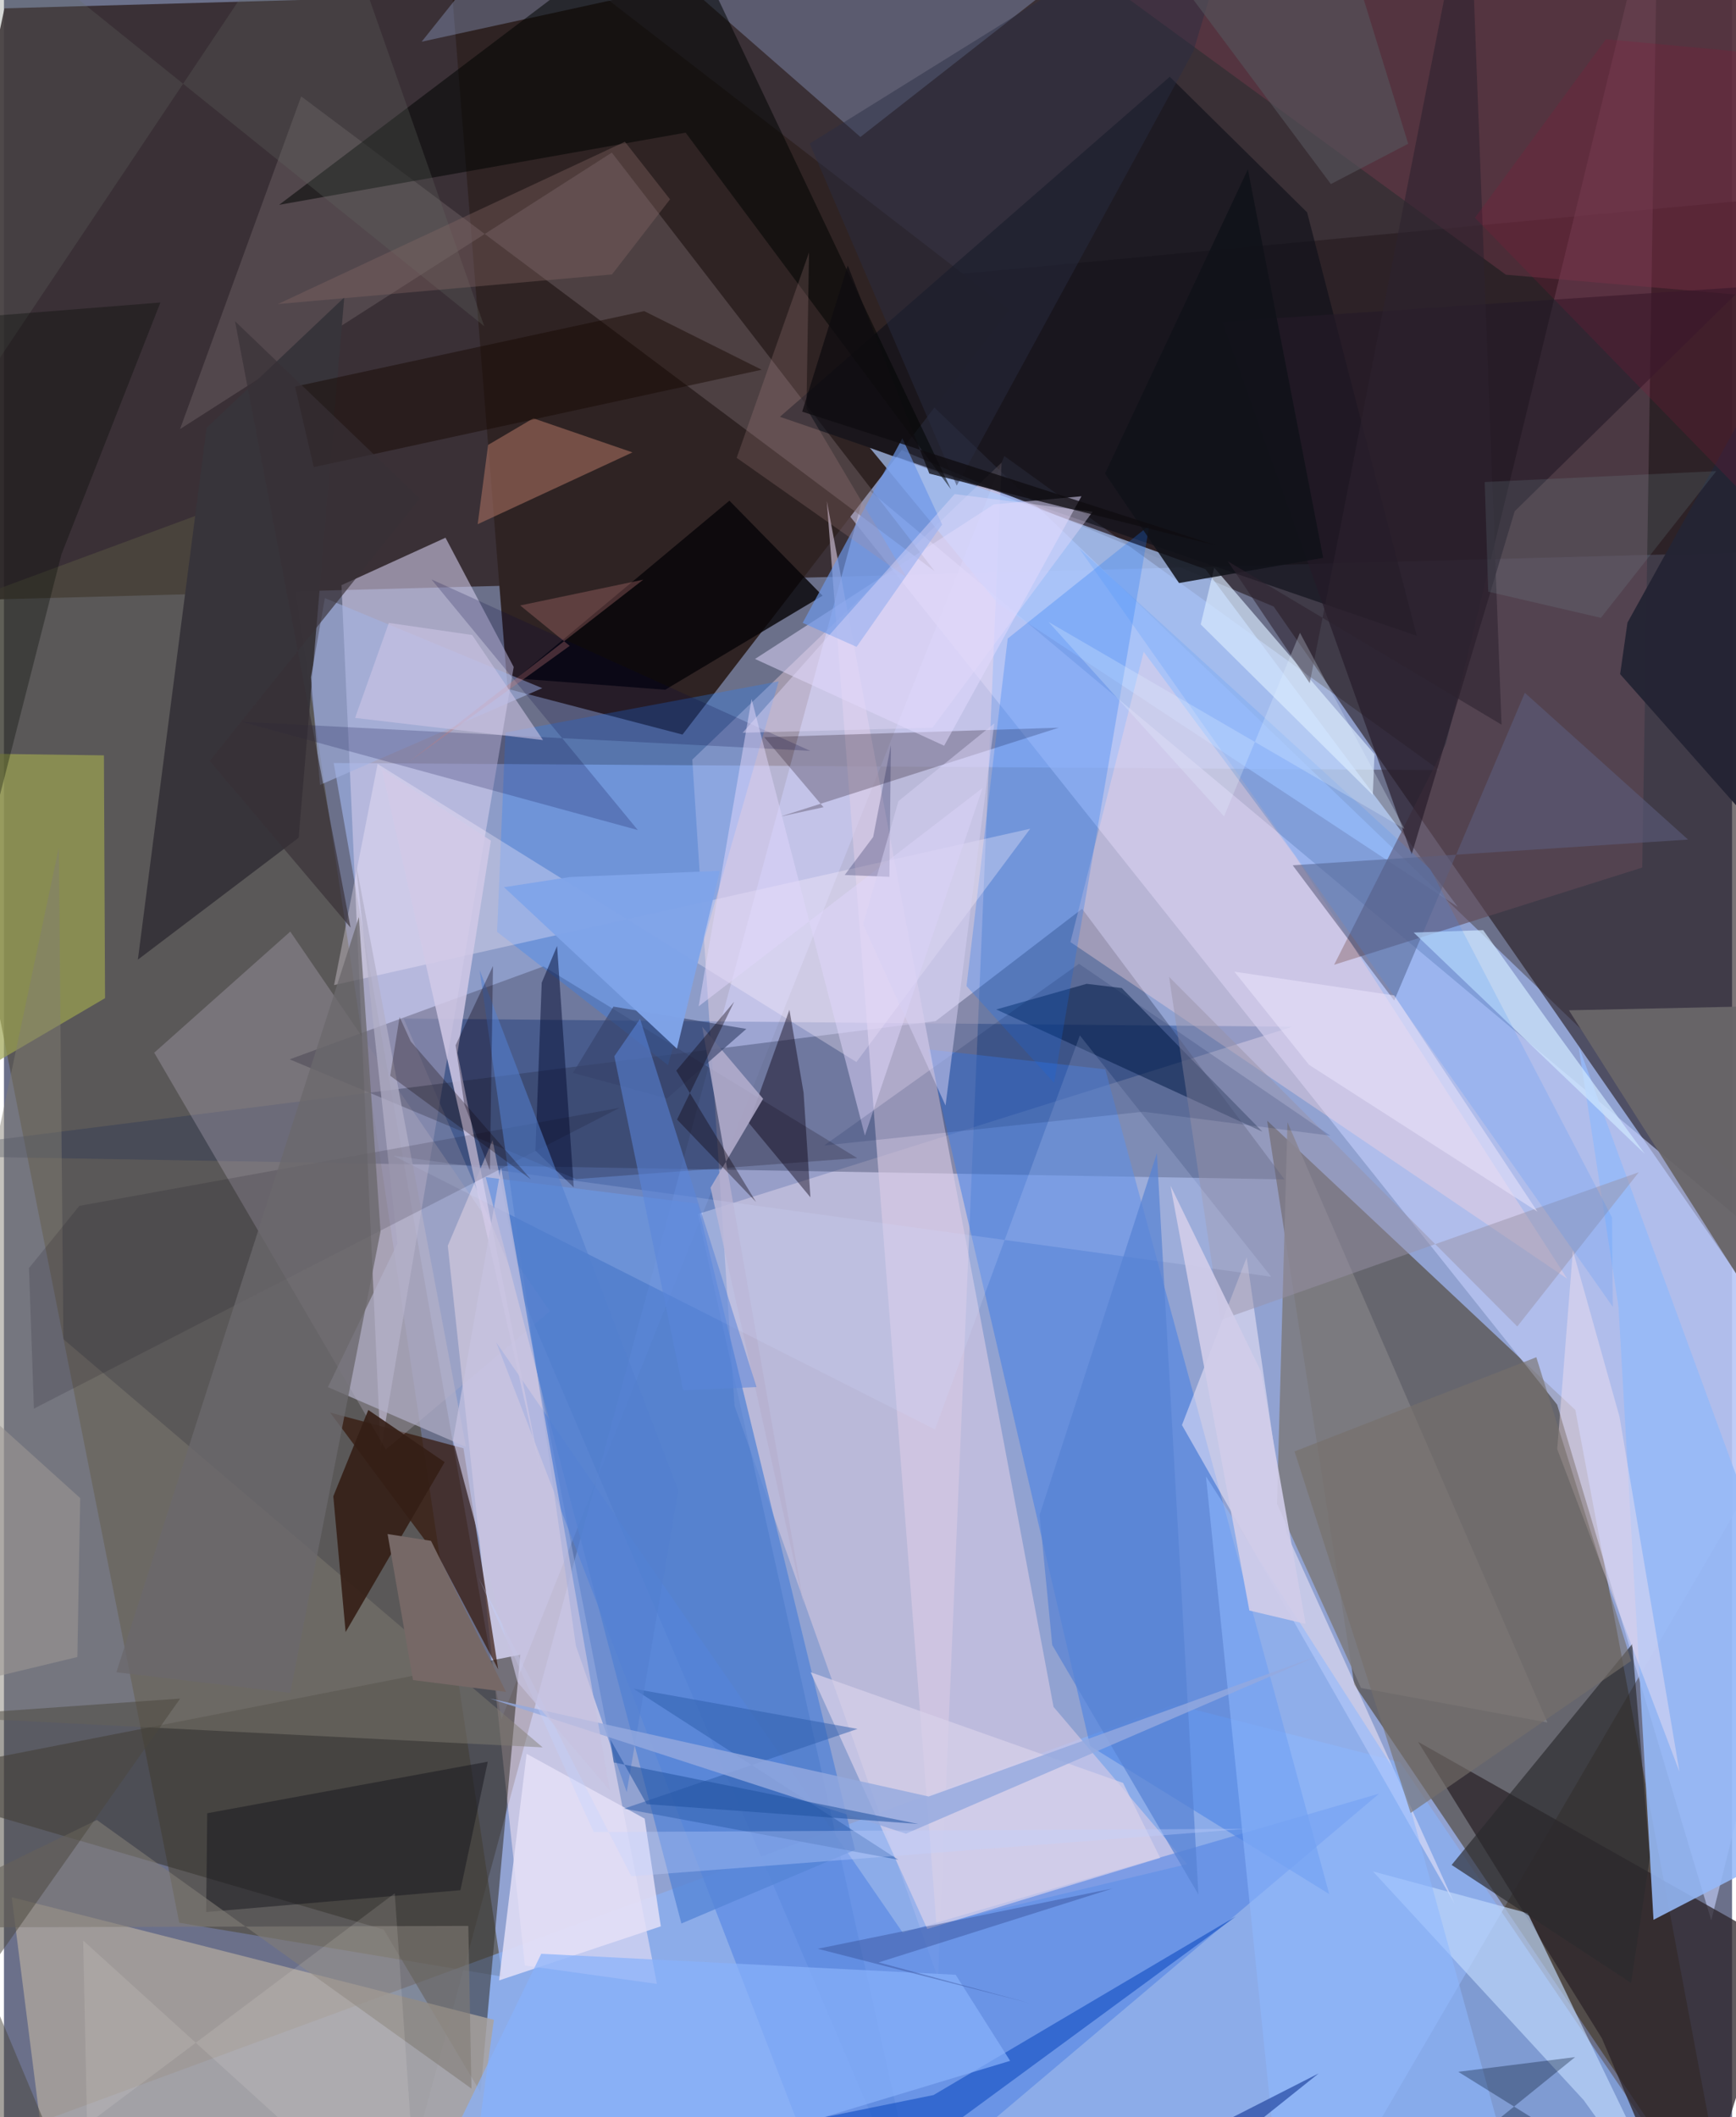 <svg xmlns="http://www.w3.org/2000/svg" width="228" height="278" viewBox="0 0 836 1024"><path fill="#6b708a" d="M0 0h836v1024H0z"/><path fill="#35292e" fill-opacity=".906" d="M.235 4.033L859.839-20.25 898 265.622l-958.424 25.815z"/><path fill="#9fb5ed" fill-opacity=".722" d="M630.504 1086H186.131l245.947-906.197L898 627.535z"/><path fill="#372400" fill-opacity=".475" d="M653.227 814.757l-42.122-272.721 149.09 139.922L836.139 1086z"/><path fill="#acc2ff" fill-opacity=".529" d="M159.516 369.038l81.148 462.438L483.935 220.55l210.451 151.903z"/><path fill="#25191e" fill-opacity=".608" d="M898 702.162l-7.77-609.644-616.879 57.643 340.907 143.202z"/><path fill="#01338c" fill-opacity=".376" d="M335.668 587.209L623.31 496.6l-429.914-3.973L446.473 1086z"/><path fill="#524d3f" fill-opacity=".667" d="M84.805 929.954L-40.397 298.736 133.4 234.433 241.132 956.03z"/><path fill="#c3cefa" fill-opacity=".627" d="M898 638.444l-72.05 290.397-74.564-249.473L360.748 188.76z"/><path fill="#2f2323" d="M486.555 149.887l-158.286 205.4-84.61-22.097L212.111-62z"/><path fill="#ffdfe8" fill-opacity=".373" d="M482.613 223.725L451.856 956.77 353.42 679.9l-20.428-312.493z"/><path fill="#8ab0f5" fill-opacity=".663" d="M566.093 824.369l109.314 27.948L833.955 1086l-883.368-35.06z"/><path fill="#d2cbec" fill-opacity=".584" d="M246.601 322.603l-64.36 378.959-18.957-418.532 50.324-22.957z"/><path fill="#283456" fill-opacity=".357" d="M619.485 570.434L521.58 439.557l-70.865 54.33L-62 558.651z"/><path fill="#ffebf7" fill-opacity=".49" d="M236.39 551.42l-21.677 51.088 37.308 348.15 63.88 8.897z"/><path fill="#393530" fill-opacity=".584" d="M249.797 800.343l-19.254 211.586-46.816-78.653L-62 861.386z"/><path fill="#417ee5" fill-opacity=".518" d="M447.1 507.544l85.7 9.654 108.31 398.884-115.657-71.598z"/><path fill="#dccde5" fill-opacity=".592" d="M451.104 930.647L572.4 901.614l-64.646-76.059-109.69-583.242z"/><path fill="#aaa39c" fill-opacity=".824" d="M237.014 976.911L222.03 1086l-202.64-44.816L3.747 917.632z"/><path fill="#2b2328" fill-opacity=".749" d="M815.523 1086l45.11-143.842-176.517-99.688 88.936 143.397z"/><path fill="#311305" fill-opacity=".671" d="M211.914 756l27.187 51.409-16.804-106.918-64.474-17.254z"/><path fill="#aecaff" fill-opacity=".686" d="M418.884 216.592L581.28 275.34l122.06 163.323-222.624-146.937z"/><path fill="#604957" fill-opacity=".592" d="M697.642 359.621L643.498 466.63l149.062-47.024L800.205-62z"/><path fill="#b9b2c5" fill-opacity=".318" d="M264.05 634.227l-79.317 66.822L72.691 509.156l65.821-58.58z"/><path fill="#6e6266" fill-opacity=".475" d="M85.186 207.532L294.062 73.804l156.177 202.46-306.44-229.636z"/><path fill="#5285e4" fill-opacity=".596" d="M406.858 1086l258.444-218.504-230.524 67.219L238.194 649.33z"/><path fill="#96b9f8" fill-opacity=".875" d="M798.003 928.548L898 876.827 761.729 505.792l19.338 126.215z"/><path fill="#b0c8fc" fill-opacity=".286" d="M202.077 20.169L267.6-62 414.327 66.251 578.275-62z"/><path fill="#37343a" fill-opacity=".984" d="M142.572 405.194l22.048-261.316-66.622 63.073-33.216 257.198z"/><path fill="#242034" fill-opacity=".282" d="M412.779 560.114l-135.992 10.178-138.586-57.93L261.025 467.4z"/><path fill="#0f111a" fill-opacity=".643" d="M630.426 102.709l53.052 204.812L375.387 201.59 563.988 37.132z"/><path fill="#fff2ff" fill-opacity=".471" d="M701.836 920.886l-81.403-179.477-19.24-133.212-31.314 81.054z"/><path fill="#9ca450" fill-opacity=".69" d="M-62 363.784l110.358 1.56.547 117.434L-62 547.864z"/><path fill="#000402" fill-opacity=".533" d="M329.77 64.16l128.404 172.522L324.156-45.494 133.091 99.083z"/><path fill="#011b46" fill-opacity=".525" d="M540.747 477.898l-16.969-2.059-43.733 12.406 128.786 59.13z"/><path fill="#7d7c81" fill-opacity=".886" d="M615.85 727.436l5.076-184.654 125.761 290.332L656.5 816.4z"/><path fill="#ffd8dd" fill-opacity=".353" d="M551.364 315.243l73.276 98.847 131.563 204.33-240.268-162.775z"/><path fill="#2784ff" fill-opacity=".294" d="M321.222 515.13l-82.64-64.407 4.018-96.446 132.178-24.716z"/><path fill="#5585d7" fill-opacity=".769" d="M335.508 582.165l76.228 312.565-84.014 35.604-94.665-360.995z"/><path fill="#c1dafd" fill-opacity=".651" d="M737.16 925.35l-74.876-20.21 101.937 110.603 50.43 70.257z"/><path fill="#221422" fill-opacity=".275" d="M375.648 394.94l20.83-4.52-28.657-33.854 142.495-4.614z"/><path fill="#7d3c4f" fill-opacity=".396" d="M879.16-26.648l-3.759 172.32L726.58 132.87 459.835-62z"/><path fill="#807c72" fill-opacity=".467" d="M28.758 647.7L26.55 409.905-62 828.784l322.608 16.36z"/><path fill="#1b73f4" fill-opacity=".271" d="M508.01 523.691l46.078-269.552-68.504 54.703-19.933 168.083z"/><path fill="#2a2a2e" fill-opacity=".667" d="M787.697 795.143l8.572 103.168-9.127 60.736-86.798-57.04z"/><path fill="#341e15" fill-opacity=".902" d="M176.255 681.962l-16.922 41.733 5.953 65.68 47.91-82.198z"/><path fill="#fef4ff" fill-opacity=".31" d="M496.48 400.824l-84.098 112.842-231.616-144.17-21.058 106.951z"/><path fill="#696669" fill-opacity=".957" d="M757.081 488.643L898 710.535l-19.977-173.112L898 485.603z"/><path fill="#a56e5f" fill-opacity=".596" d="M234.216 215.195l21.871-12.875 47.965 16.484-74.877 34.737z"/><path fill="#daebff" fill-opacity=".655" d="M662.21 384.543l-83.254-82.536 6.54-27.44 77.517 90.203z"/><path fill="#080609" fill-opacity=".824" d="M319.904 333.606L248 328.128l102.946-85.974 45.069 45.96z"/><path fill="#0c0415" fill-opacity=".439" d="M386.828 528.393l-6.845-39.992-19.611 54.757 29.776 35.94z"/><path fill="#e1daff" fill-opacity=".514" d="M478.879 243.952l42.392-3.927-66.436 120.655-91.492-41.961z"/><path fill="#1d57c6" fill-opacity=".702" d="M423.065 1053.901L91.453 1086l358.255-72.701 146.39-86.482z"/><path fill="#e6e1f7" fill-opacity=".827" d="M309.945 879.592l-57.1-31.343-13.324 109.614 78.248-26.161z"/><path fill="#251a27" fill-opacity=".639" d="M589.338 155.642L841.376 138.8 730.843 247.29l-49.83 165.932z"/><path fill="#5c5d7d" fill-opacity=".569" d="M672.563 483.94l-49.106-65.421 191.272-12.44-78.97-70.998z"/><path fill="#cee7ff" fill-opacity=".706" d="M681.991 451.056l33.605-1.18 30.72 42.985 47.51 65.265z"/><path fill="#b2b0c7" fill-opacity=".706" d="M170.036 416.387l20.311 185.01-33.643 69.519L223.5 699.8z"/><path fill="#88b1fa" fill-opacity=".706" d="M486.758 996.755L191.378 1086l68.543-141.02 200.492 10.15z"/><path fill="#a3b2e2" fill-opacity=".608" d="M155.25 289.256l105.177 43.581-107.519 46.8-4.386-52.022z"/><path fill="#9791a6" fill-opacity=".475" d="M790.915 566.958l-202.446 71.49-24.82-165.975 168.447 169.11z"/><path fill="#b7b1d0" fill-opacity=".827" d="M387.019 776.617l-45.195-202.17 25.443-43.01-29.49-34.856z"/><path fill="#646b63" fill-opacity=".263" d="M-6.066 179.2L155.2-62l77.156 219.782L-40.696-62z"/><path fill="#8eb9ff" fill-opacity=".549" d="M738.92 1086l-61.658-222.716-95.765-149.196 37.144 363z"/><path fill="#17181d" fill-opacity=".494" d="M97.825 924.79l122.997-10.568 13.247-62.159-135.736 24.934z"/><path fill="#050d33" fill-opacity=".494" d="M257.12 556.576l18.526 17.696-8.061-116.74-7.437 17.78z"/><path fill="#d2c9e7" fill-opacity=".839" d="M182.72 371.9l52.847 34.699-16.178 102.672 40.212 202.496z"/><path fill="#160700" fill-opacity=".467" d="M149.864 225.942l216.714-47.11-56.851-28.358-168.93 36.51z"/><path fill="#242434" fill-opacity=".973" d="M898 457.414L781.861 326.053l3.548-24.915 71.776-129.383z"/><path fill="#6d97e9" fill-opacity=".682" d="M453.861 253.696l-41.38 59.167-26.082-11.607 48.22-89.241z"/><path fill="#d1dcff" fill-opacity=".188" d="M450.408 691.393l-262.013-132.43L613.031 617.5l-92.534-116.697z"/><path fill="#00033d" fill-opacity=".2" d="M306.649 401.47L206.8 280.232l183.22 82.925-275.07-14.058z"/><path fill="#d7d0e9" fill-opacity=".714" d="M541.384 862.342L390.24 808.804l56.438 124.153 112.673-34.363z"/><path fill="#021029" fill-opacity=".322" d="M703.547 1002.059l50.908 31.705-62.796 16.604 68.417-55.418z"/><path fill="#080114" fill-opacity=".141" d="M14.488 681.31l-2.384-67.991 24.389-30.09 261.423-47.45z"/><path fill="#37436b" fill-opacity=".627" d="M359.145 497.649l-38.333 33.622-45.544-12.352 19.585-32.046z"/><path fill="#101219" fill-opacity=".855" d="M532.678 229.028l35.799 52.966 69.724-12.176L601.776 81.92z"/><path fill="#2e5eab" fill-opacity=".498" d="M304.455 816.723l108.47 19.488-112.997 38.564 132.73 24.725z"/><path fill="#827d75" fill-opacity=".596" d="M44.94 880.254l181.223 129.921-1.523-78.673-286.64.844z"/><path fill="#856764" fill-opacity=".369" d="M322.234 96.408l-28.077 36.326-161.665 14.332 167.902-78.509z"/><path fill="#d1cce9" fill-opacity=".914" d="M564.329 573.474l38.161 205.477 27.23 6.475-21.571-122.023z"/><path fill="#ffe7f0" fill-opacity=".376" d="M758.995 604.795l22.565 80.407 28.995 171.712-59.129-156.01z"/><path fill="#000802" fill-opacity=".314" d="M-17.35 444.861L-62 157.245l137.682-10.932-47.874 121.81z"/><path fill="#6b696d" fill-opacity=".776" d="M182.17 595.614l-10.46-152.057L54.379 808.813l84.106 9.96z"/><path fill="#4b483e" fill-opacity=".51" d="M-62 831.917L44.556 1086-62 1030.421 85.246 821.542z"/><path fill="#5783d4" fill-opacity=".714" d="M501.015 732.708l56.731-174.91 20.109 358.538-70.726-120.688z"/><path fill="#537fce" fill-opacity=".561" d="M326.204 720.857l-96.09-251.679 46.56 326.792 24.592 70.828z"/><path fill="#94a9df" fill-opacity=".804" d="M436.357 886.89l198.592-85.727-187.598 67.752-212.221-47.388z"/><path fill="#dfd6fb" fill-opacity=".506" d="M416.491 549.223l56.905-168.076-137.318 105.581 25.594-148.67z"/><path fill="#5a86da" fill-opacity=".549" d="M295.277 510.887l33.3 161.577 35.495-1.585-56.35-178.048z"/><path fill="#c57c7b" fill-opacity=".318" d="M195.223 369.009l78.474-56.63-23.963-19.543 59.548-12.472z"/><path fill="#368fff" fill-opacity=".173" d="M520.103 265.178l258.22 366.902-.403-43.244-87.856-168.438z"/><path fill="#81a5ea" fill-opacity=".965" d="M273.78 424.189l72.596-3.016-20.806 86.043-83.65-78.106z"/><path fill="#00174a" fill-opacity=".149" d="M396.773 554.036l154.413-16.334 90.458 11.581-121.588-83.132z"/><path fill="#cec6e7" fill-opacity=".573" d="M226.49 307.129l-40.295-5.852-16.33 45.95 90.912 10.72z"/><path fill="#354c94" fill-opacity=".424" d="M496.025 968.818l-102.349-26.266 142.534-29.14-113.05 35.74z"/><path fill="#b88d8f" fill-opacity=".212" d="M436.687 279.32l-82.233-57.887 35.018-99.348-1.25 75.395z"/><path fill="#2d222f" fill-opacity=".569" d="M631.686 330.411L708.828-62l15.66 412.493L592.03 271.44z"/><path fill="#05278b" fill-opacity=".537" d="M472.795 1086h77.89-18.71l104.039-83.16z"/><path fill="#292d43" fill-opacity=".451" d="M575.436 24.795L460.914 234.882 389.8 69.425 601.296-62z"/><path fill="#83a9ae" fill-opacity=".157" d="M718.05 286.165l-1.706-53.036 112.03-5.258-55.832 70.948z"/><path fill="#0d1343" fill-opacity=".255" d="M420.504 404.799l-13.782 18.414 21.633.881.724-63.71z"/><path fill="#120002" fill-opacity=".275" d="M254.937 570.44l-68.084-50.14 4.542-28.436 5.378 11.827z"/><path fill="#766f6b" fill-opacity=".62" d="M741.313 656.447l45.878 146.863-106.686 73.546-56.158-174.848z"/><path fill="#e8e3fb" fill-opacity=".561" d="M595.236 469.964l36.117 45.046 110.527 71.035-69.311-104.59z"/><path fill="#54535a" fill-opacity=".643" d="M638.796-62l-96.421 17.577 99.547 133.447 37.414-19.493z"/><path fill="#c4d2ff" fill-opacity=".329" d="M229.552 762.968l55.75 123.135 315.493-1.57-297.287 22.958z"/><path fill="#0c000a" fill-opacity=".369" d="M353.239 484.537l-27.982 33.302 38.596 63.557-38.22-39.925z"/><path fill="#c6c2e0" fill-opacity=".706" d="M217.248 696.548l23.226-131.923 52.656 301.391-44.677-52.423z"/><path fill="#2252a1" fill-opacity=".549" d="M310.961 872.61l131.445 9.597-147.399-29.763-1.583-11.011z"/><path fill="#0a0014" fill-opacity=".333" d="M236.572 467.233l-18.067 38.296 4.197 28.608 12.383 31.873z"/><path fill="#e3dafb" fill-opacity=".424" d="M449.178 351.987l77.49-104.46-66.75-8.548L357.33 354.406z"/><path fill="#8b1739" fill-opacity=".216" d="M711.608 105.339L898 296.992 876.948 28.447l-101.967-9.483z"/><path fill="#f9f0eb" fill-opacity=".129" d="M200.84 1086L38.347 938.6l1.855 88.9L189.06 915.715z"/><path fill="#9d9893" fill-opacity=".576" d="M36.89 724.58L-62 635.34V824.9l97.513-23.452z"/><path fill="#d6d0f3" fill-opacity=".51" d="M432.721 387.477l46.38-37.596-23.59 184.809-39.891-87.584z"/><path fill="#766866" d="M206.605 745.268l-21.015-3.308 12.31 70.631 44.99 5.722z"/><path fill="#383036" fill-opacity=".667" d="M99.513 368.046l68.17 80.61-55.908-293.291 89.447 85.776z"/><path fill="#e1f2ff" fill-opacity=".267" d="M677.57 400.952L505.336 300.816l84.93 94.048 36.708-88.797z"/><path fill="#0f0c11" fill-opacity=".761" d="M586.339 263.779l-138.65-34.706-39.474-100.666-22.05 70.7z"/></svg>